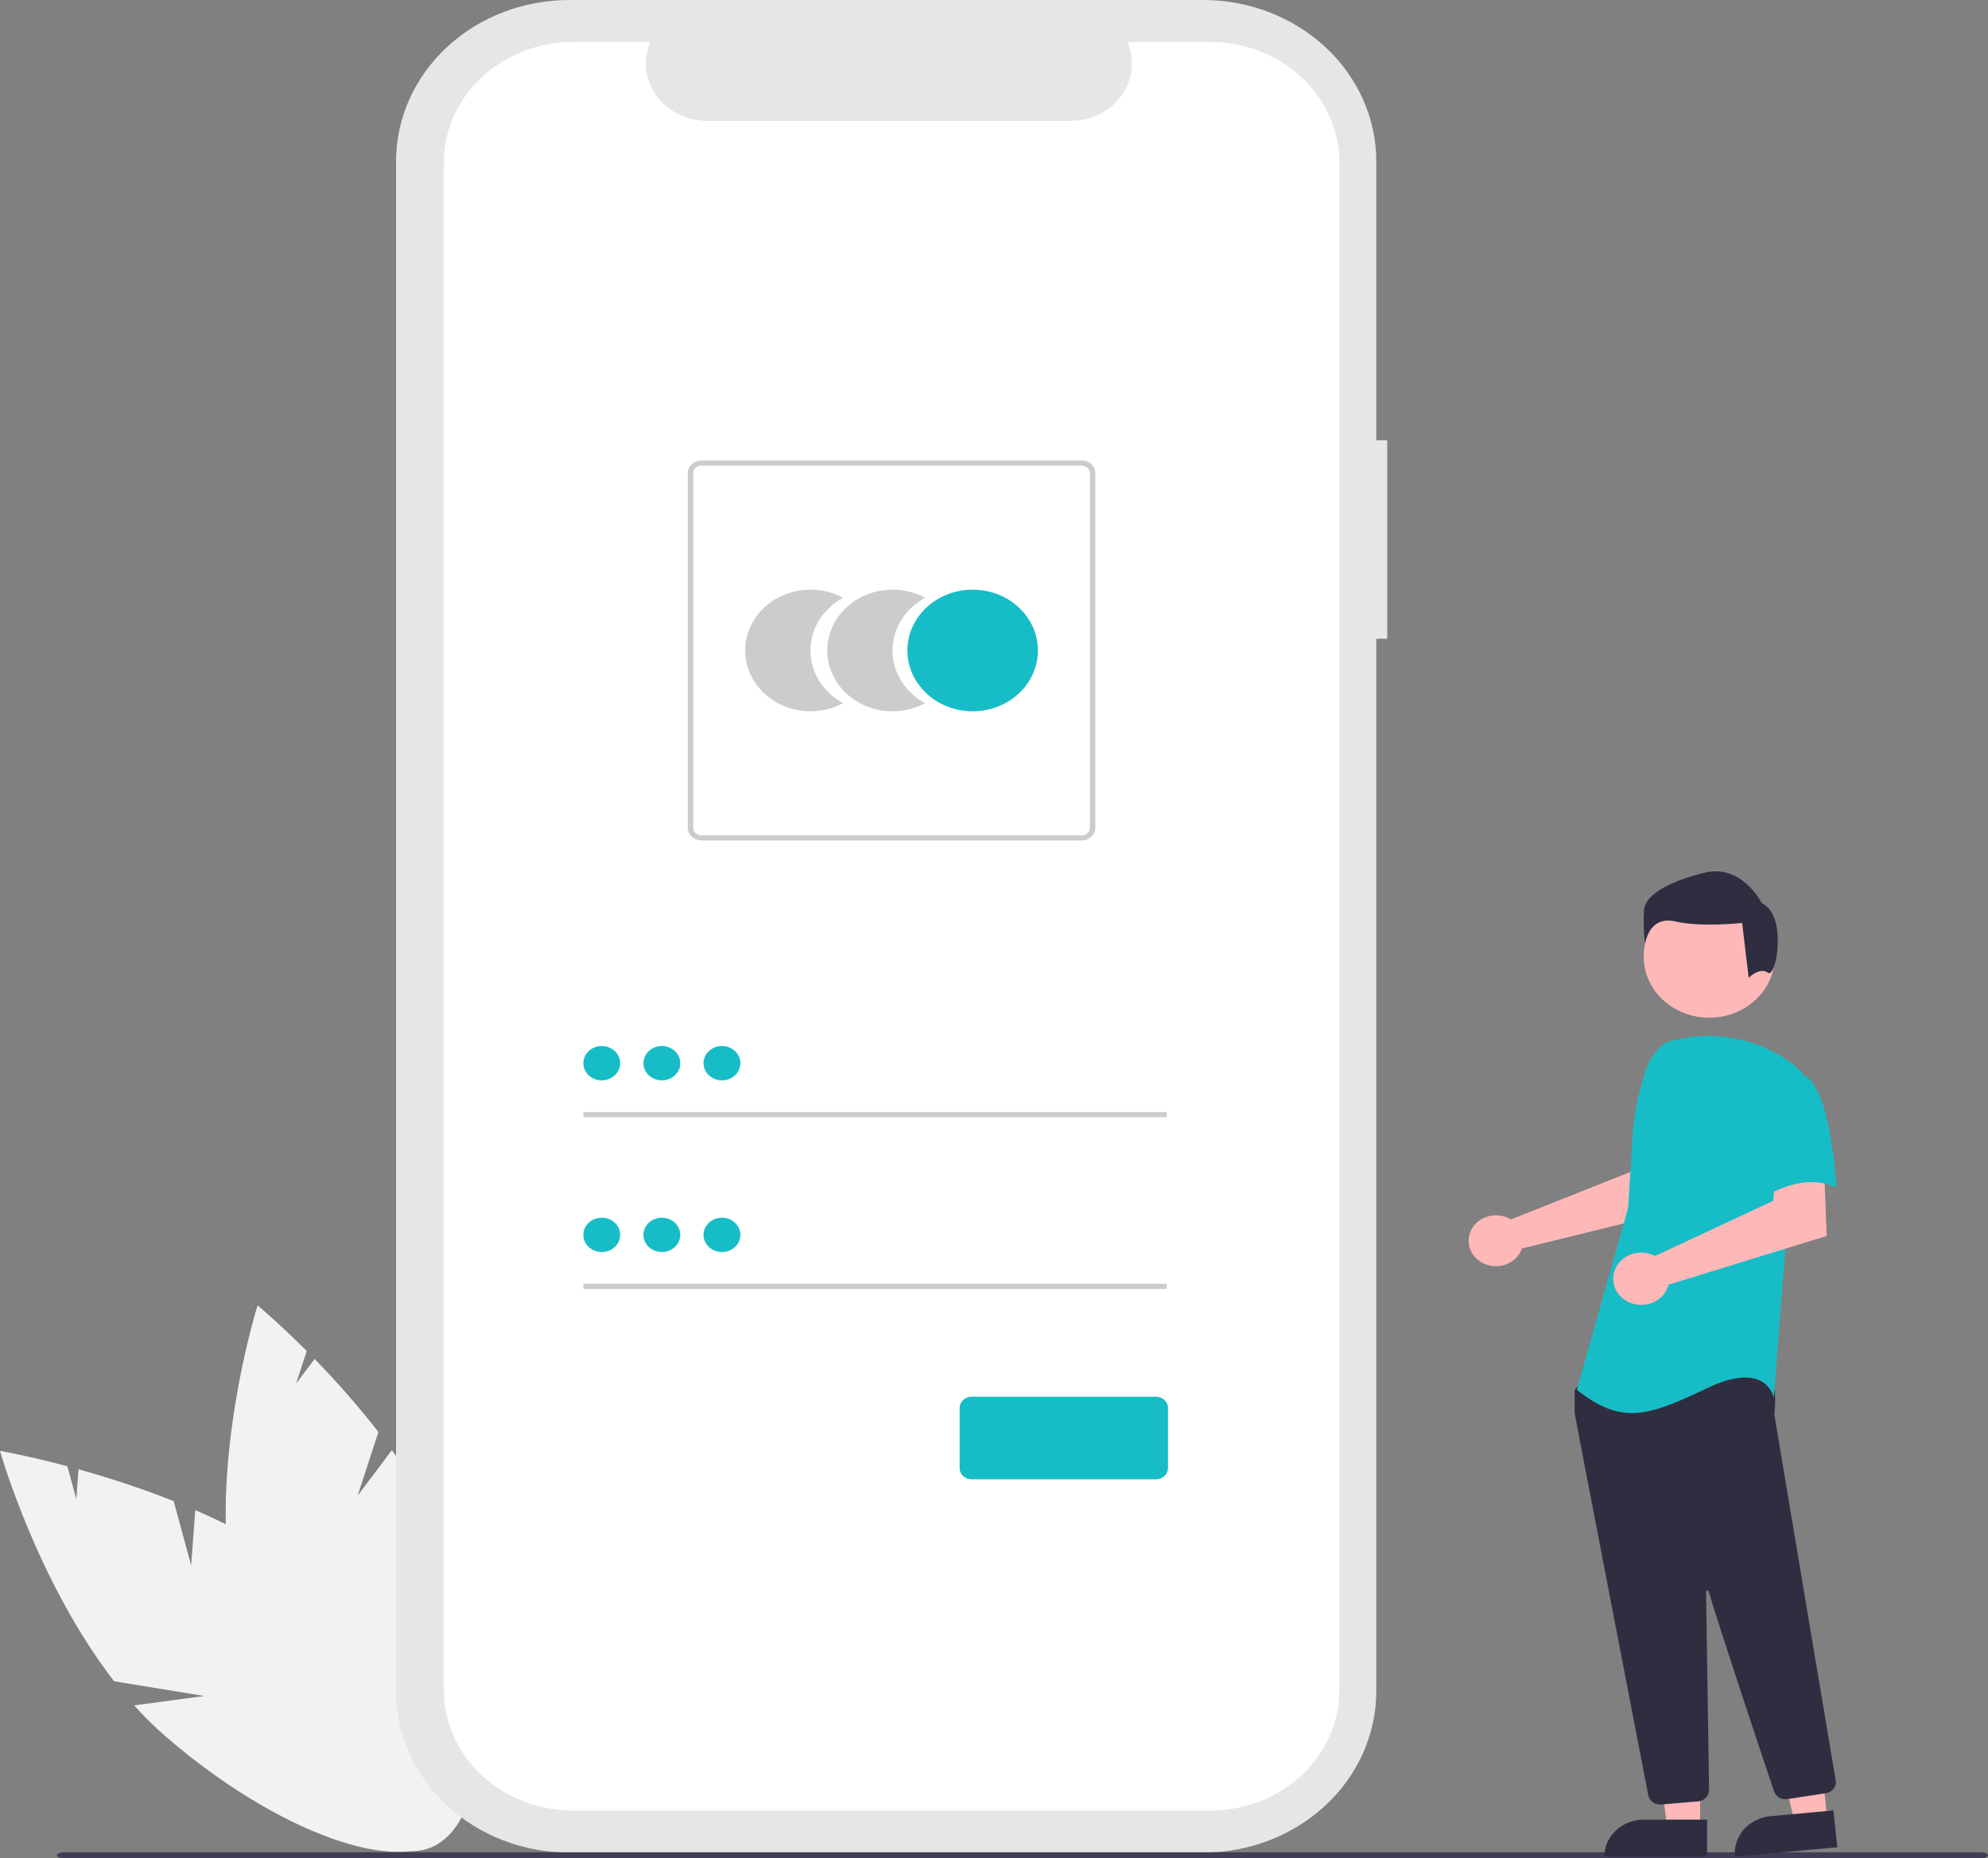 <svg width="369" height="345" viewBox="0 0 369 345" fill="none" xmlns="http://www.w3.org/2000/svg">
<rect x="0" y="0" width="369" height="345" fill="#808080" stroke="none"/>
<g clip-path="url(#clip0_86_2)">
<path d="M35.485 290.632L32.235 278.685C26.473 276.408 20.578 274.437 14.578 272.779L14.168 278.332L12.504 272.214C5.063 270.231 0 269.359 0 269.359C0 269.359 6.837 293.598 21.18 312.13L37.892 314.866L24.909 316.611C26.714 318.635 28.653 320.551 30.715 322.348C51.579 340.4 74.818 348.683 82.62 340.847C90.422 333.012 79.833 312.026 58.969 293.975C52.501 288.378 44.376 283.887 36.243 280.352L35.485 290.632Z" fill="#F2F2F2"/>
<path d="M66.392 277.655L70.235 265.861C66.565 261.136 62.612 256.608 58.395 252.298L54.965 256.853L56.932 250.815C51.661 245.534 47.811 242.348 47.811 242.348C47.811 242.348 40.224 266.392 42.225 289.167L55.014 299.562L42.93 294.8C43.353 297.402 43.951 299.977 44.721 302.509C52.571 328.016 67.871 346.304 78.895 343.356C89.919 340.408 92.492 317.34 84.642 291.833C82.208 283.926 77.743 276.166 72.741 269.221L66.392 277.655Z" fill="#F2F2F2"/>
<path d="M257.486 81.731H255.459V29.963C255.459 26.028 254.628 22.132 253.012 18.497C251.397 14.861 249.029 11.558 246.044 8.776C243.06 5.994 239.516 3.787 235.616 2.281C231.717 0.775 227.537 0 223.316 0H105.654C97.129 0 88.953 3.157 82.925 8.776C76.897 14.395 73.511 22.016 73.511 29.963V313.97C73.511 317.905 74.342 321.801 75.957 325.436C77.573 329.071 79.941 332.375 82.925 335.157C85.91 337.939 89.454 340.146 93.353 341.652C97.253 343.158 101.433 343.933 105.654 343.933H223.316C231.84 343.933 240.016 340.776 246.044 335.157C252.072 329.538 255.458 321.916 255.458 313.97V118.58H257.486L257.486 81.731Z" fill="#E6E6E6"/>
<path d="M224.613 7.792H209.255C209.961 9.407 210.231 11.158 210.04 12.892C209.849 14.627 209.204 16.291 208.16 17.738C207.117 19.184 205.708 20.37 204.057 21.19C202.407 22.009 200.565 22.438 198.695 22.438H131.288C129.418 22.438 127.576 22.009 125.926 21.189C124.275 20.369 122.867 19.184 121.823 17.737C120.78 16.29 120.135 14.626 119.944 12.892C119.753 11.158 120.023 9.407 120.729 7.792H106.384C100.018 7.792 93.912 10.15 89.411 14.346C84.909 18.543 82.38 24.234 82.38 30.169V313.763C82.38 319.697 84.909 325.389 89.411 329.585C93.912 333.782 100.018 336.139 106.384 336.139H224.613C230.979 336.139 237.084 333.782 241.586 329.585C246.088 325.389 248.617 319.697 248.617 313.763V30.168C248.617 24.234 246.088 18.542 241.586 14.346C237.084 10.15 230.979 7.792 224.613 7.792Z" fill="white"/>
<path d="M150.433 120.762C150.433 118.78 150.992 116.832 152.056 115.116C153.12 113.399 154.65 111.974 156.492 110.984C154.65 109.993 152.562 109.471 150.435 109.47C148.309 109.47 146.22 109.992 144.378 110.983C142.537 111.974 141.008 113.399 139.944 115.115C138.881 116.832 138.321 118.779 138.321 120.761C138.321 122.743 138.881 124.691 139.944 126.407C141.008 128.124 142.537 129.549 144.378 130.54C146.22 131.531 148.309 132.053 150.435 132.052C152.562 132.052 154.65 131.53 156.492 130.539C154.65 129.549 153.12 128.124 152.056 126.408C150.993 124.691 150.433 122.744 150.433 120.762Z" fill="#CCCCCC"/>
<path d="M165.661 120.762C165.66 118.78 166.22 116.832 167.283 115.116C168.347 113.399 169.877 111.974 171.719 110.984C169.878 109.993 167.789 109.471 165.663 109.47C163.536 109.47 161.447 109.992 159.606 110.983C157.764 111.974 156.235 113.399 155.172 115.115C154.109 116.832 153.549 118.779 153.549 120.761C153.549 122.743 154.109 124.691 155.172 126.407C156.235 128.124 157.764 129.549 159.606 130.54C161.447 131.531 163.536 132.053 165.663 132.052C167.789 132.052 169.878 131.53 171.719 130.539C169.877 129.549 168.347 128.124 167.284 126.408C166.22 124.691 165.66 122.744 165.661 120.762Z" fill="#CCCCCC"/>
<path d="M180.542 132.053C187.231 132.053 192.654 126.997 192.654 120.762C192.654 114.526 187.231 109.471 180.542 109.471C173.852 109.471 168.429 114.526 168.429 120.762C168.429 126.997 173.852 132.053 180.542 132.053Z" fill="#17BDC6"/>
<path d="M200.785 156.028H130.19C129.518 156.027 128.873 155.778 128.398 155.335C127.923 154.892 127.656 154.291 127.655 153.665V87.858C127.656 87.232 127.923 86.631 128.398 86.188C128.873 85.745 129.518 85.496 130.19 85.495H200.785C201.457 85.496 202.101 85.745 202.576 86.188C203.052 86.631 203.319 87.232 203.32 87.858V153.665C203.319 154.291 203.052 154.892 202.576 155.335C202.101 155.778 201.457 156.027 200.785 156.028ZM130.19 86.441C129.787 86.441 129.4 86.591 129.115 86.857C128.83 87.123 128.669 87.483 128.669 87.859V153.665C128.669 154.041 128.83 154.401 129.115 154.667C129.4 154.933 129.787 155.083 130.19 155.083H200.785C201.188 155.083 201.575 154.933 201.86 154.667C202.145 154.401 202.305 154.041 202.306 153.665V87.859C202.305 87.483 202.145 87.123 201.86 86.857C201.575 86.591 201.188 86.441 200.785 86.441H130.19Z" fill="#CCCCCC"/>
<path d="M216.548 206.472H108.276V207.417H216.548V206.472Z" fill="#CCCCCC"/>
<path d="M111.696 200.57C113.584 200.57 115.115 199.143 115.115 197.382C115.115 195.622 113.584 194.195 111.696 194.195C109.807 194.195 108.276 195.622 108.276 197.382C108.276 199.143 109.807 200.57 111.696 200.57Z" fill="#17BDC6"/>
<path d="M216.548 238.343H108.276V239.288H216.548V238.343Z" fill="#CCCCCC"/>
<path d="M111.696 232.442C113.584 232.442 115.115 231.015 115.115 229.254C115.115 227.494 113.584 226.067 111.696 226.067C109.807 226.067 108.276 227.494 108.276 229.254C108.276 231.015 109.807 232.442 111.696 232.442Z" fill="#17BDC6"/>
<path d="M214.566 274.637H180.349C179.758 274.637 179.192 274.417 178.774 274.028C178.356 273.638 178.121 273.11 178.12 272.559V261.38C178.121 260.829 178.356 260.301 178.774 259.911C179.192 259.521 179.758 259.302 180.349 259.302H214.566C215.157 259.302 215.724 259.521 216.142 259.911C216.56 260.301 216.795 260.829 216.795 261.38V272.559C216.795 273.11 216.56 273.638 216.142 274.028C215.724 274.417 215.157 274.637 214.566 274.637Z" fill="#17BDC6"/>
<path d="M122.849 200.57C124.737 200.57 126.268 199.143 126.268 197.382C126.268 195.622 124.737 194.195 122.849 194.195C120.961 194.195 119.43 195.622 119.43 197.382C119.43 199.143 120.961 200.57 122.849 200.57Z" fill="#17BDC6"/>
<path d="M134.003 200.57C135.891 200.57 137.422 199.143 137.422 197.382C137.422 195.622 135.891 194.195 134.003 194.195C132.114 194.195 130.583 195.622 130.583 197.382C130.583 199.143 132.114 200.57 134.003 200.57Z" fill="#17BDC6"/>
<path d="M122.849 232.442C124.737 232.442 126.268 231.015 126.268 229.254C126.268 227.494 124.737 226.067 122.849 226.067C120.961 226.067 119.43 227.494 119.43 229.254C119.43 231.015 120.961 232.442 122.849 232.442Z" fill="#17BDC6"/>
<path d="M134.003 232.442C135.891 232.442 137.422 231.015 137.422 229.254C137.422 227.494 135.891 226.067 134.003 226.067C132.114 226.067 130.583 227.494 130.583 229.254C130.583 231.015 132.114 232.442 134.003 232.442Z" fill="#17BDC6"/>
<path d="M367.622 345H11.93C11.168 345 10.551 344.748 10.551 344.438C10.551 344.127 11.168 343.875 11.93 343.875H367.622C368.383 343.875 369 344.127 369 344.438C369 344.748 368.383 345 367.622 345Z" fill="#3F3D56"/>
<path d="M279.743 226.033C279.986 226.137 280.219 226.258 280.442 226.397L302.661 217.556L303.455 212.1L312.333 212.05L311.808 224.563L282.481 231.793C282.419 231.983 282.345 232.17 282.259 232.351C281.835 233.195 281.153 233.903 280.299 234.386C279.445 234.869 278.456 235.107 277.458 235.068C276.46 235.029 275.496 234.717 274.688 234.169C273.879 233.622 273.262 232.864 272.915 231.991C272.567 231.118 272.504 230.168 272.733 229.261C272.962 228.355 273.474 227.532 274.203 226.895C274.933 226.259 275.848 225.837 276.833 225.684C277.819 225.531 278.831 225.652 279.743 226.033Z" fill="#FFB8B8"/>
<path d="M315.562 339.432H309.488L306.599 317.595L315.563 317.595L315.562 339.432Z" fill="#FFB8B8"/>
<path d="M305.15 337.815H316.863V344.69H297.775C297.775 342.866 298.552 341.118 299.935 339.828C301.318 338.539 303.194 337.815 305.15 337.815Z" fill="#2F2E41"/>
<path d="M339.183 337.833L333.138 338.388L327.966 316.92L336.887 316.101L339.183 337.833Z" fill="#FFB8B8"/>
<path d="M328.651 337.174L340.308 336.104L341.031 342.946L322.034 344.69C321.94 343.792 322.035 342.884 322.316 342.02C322.598 341.157 323.059 340.353 323.673 339.655C324.287 338.957 325.043 338.379 325.897 337.953C326.751 337.527 327.687 337.263 328.651 337.174Z" fill="#2F2E41"/>
<path d="M317.253 188.938C323.973 188.938 329.42 183.86 329.42 177.596C329.42 171.332 323.973 166.254 317.253 166.254C310.533 166.254 305.085 171.332 305.085 177.596C305.085 183.86 310.533 188.938 317.253 188.938Z" fill="#FFB8B8"/>
<path d="M308.131 335.016C307.609 335.018 307.104 334.847 306.703 334.535C306.303 334.222 306.034 333.788 305.944 333.309C302.8 317.042 292.525 263.852 292.279 262.378C292.273 262.345 292.271 262.31 292.271 262.276V258.31C292.271 258.166 292.319 258.025 292.409 257.908L293.767 256.135C293.831 256.05 293.916 255.98 294.014 255.93C294.112 255.88 294.222 255.851 294.333 255.847C302.073 255.508 327.419 254.517 328.643 255.943C329.873 257.376 329.438 261.719 329.339 262.575L329.344 262.664L340.731 330.546C340.82 331.088 340.677 331.64 340.332 332.084C339.988 332.527 339.47 332.827 338.89 332.917L331.778 334.01C331.248 334.089 330.706 333.988 330.249 333.726C329.792 333.464 329.451 333.058 329.288 332.581C327.089 326.029 319.713 303.988 317.156 295.459C317.14 295.405 317.104 295.358 317.054 295.327C317.003 295.297 316.943 295.284 316.883 295.292C316.824 295.3 316.769 295.328 316.73 295.37C316.691 295.413 316.67 295.467 316.671 295.523C316.798 303.653 317.107 324.396 317.213 331.56L317.225 332.332C317.23 332.854 317.024 333.359 316.649 333.747C316.273 334.135 315.755 334.378 315.197 334.427L308.339 335.008C308.27 335.014 308.2 335.016 308.131 335.016Z" fill="#2F2E41"/>
<path d="M309.53 193.398C307.407 194.575 306.136 196.737 305.407 198.938C304.057 203.011 303.245 207.223 302.987 211.48L302.217 224.226L292.678 258.015C300.945 264.536 305.714 263.054 316.844 257.72C327.973 252.386 329.245 259.499 329.245 259.499L331.47 230.748L334.65 199.331C333.936 198.529 333.128 197.805 332.242 197.172C329.303 195.042 325.883 193.561 322.241 192.841C318.599 192.122 314.829 192.182 311.216 193.018L309.53 193.398Z" fill="#17BDC6"/>
<path d="M306.432 232.857C306.689 232.947 306.937 233.056 307.176 233.183L329.146 222.932L329.511 217.378L338.573 216.796L339.059 229.455L309.699 238.506C309.459 239.465 308.912 240.332 308.13 240.994C307.348 241.656 306.369 242.08 305.322 242.21C304.276 242.34 303.212 242.17 302.271 241.723C301.331 241.275 300.559 240.572 300.058 239.705C299.557 238.839 299.351 237.851 299.467 236.873C299.583 235.894 300.015 234.972 300.707 234.229C301.399 233.486 302.318 232.956 303.34 232.711C304.363 232.466 305.441 232.517 306.432 232.857Z" fill="#FFB8B8"/>
<path d="M334.491 199.474C339.897 201.253 340.849 220.52 340.849 220.52C334.489 217.26 326.858 222.595 326.858 222.595C326.858 222.595 325.268 217.556 323.36 211.035C322.784 209.201 322.715 207.261 323.16 205.395C323.605 203.53 324.549 201.799 325.904 200.365C325.904 200.365 329.085 197.695 334.491 199.474Z" fill="#17BDC6"/>
<path d="M328.163 180.596C326.647 179.465 324.579 181.52 324.579 181.52L323.366 171.345C323.366 171.345 315.785 172.191 310.934 171.062C306.083 169.934 305.325 175.161 305.325 175.161C305.075 173.049 305.024 170.921 305.173 168.802C305.476 166.258 309.418 163.714 316.392 162.018C323.366 160.322 327.004 167.671 327.004 167.671C331.856 169.932 329.679 181.726 328.163 180.596Z" fill="#2F2E41"/>
</g>
<defs>
<clipPath id="clip0_86_2">
<rect width="369" height="345" fill="white"/>
</clipPath>
</defs>
</svg>

